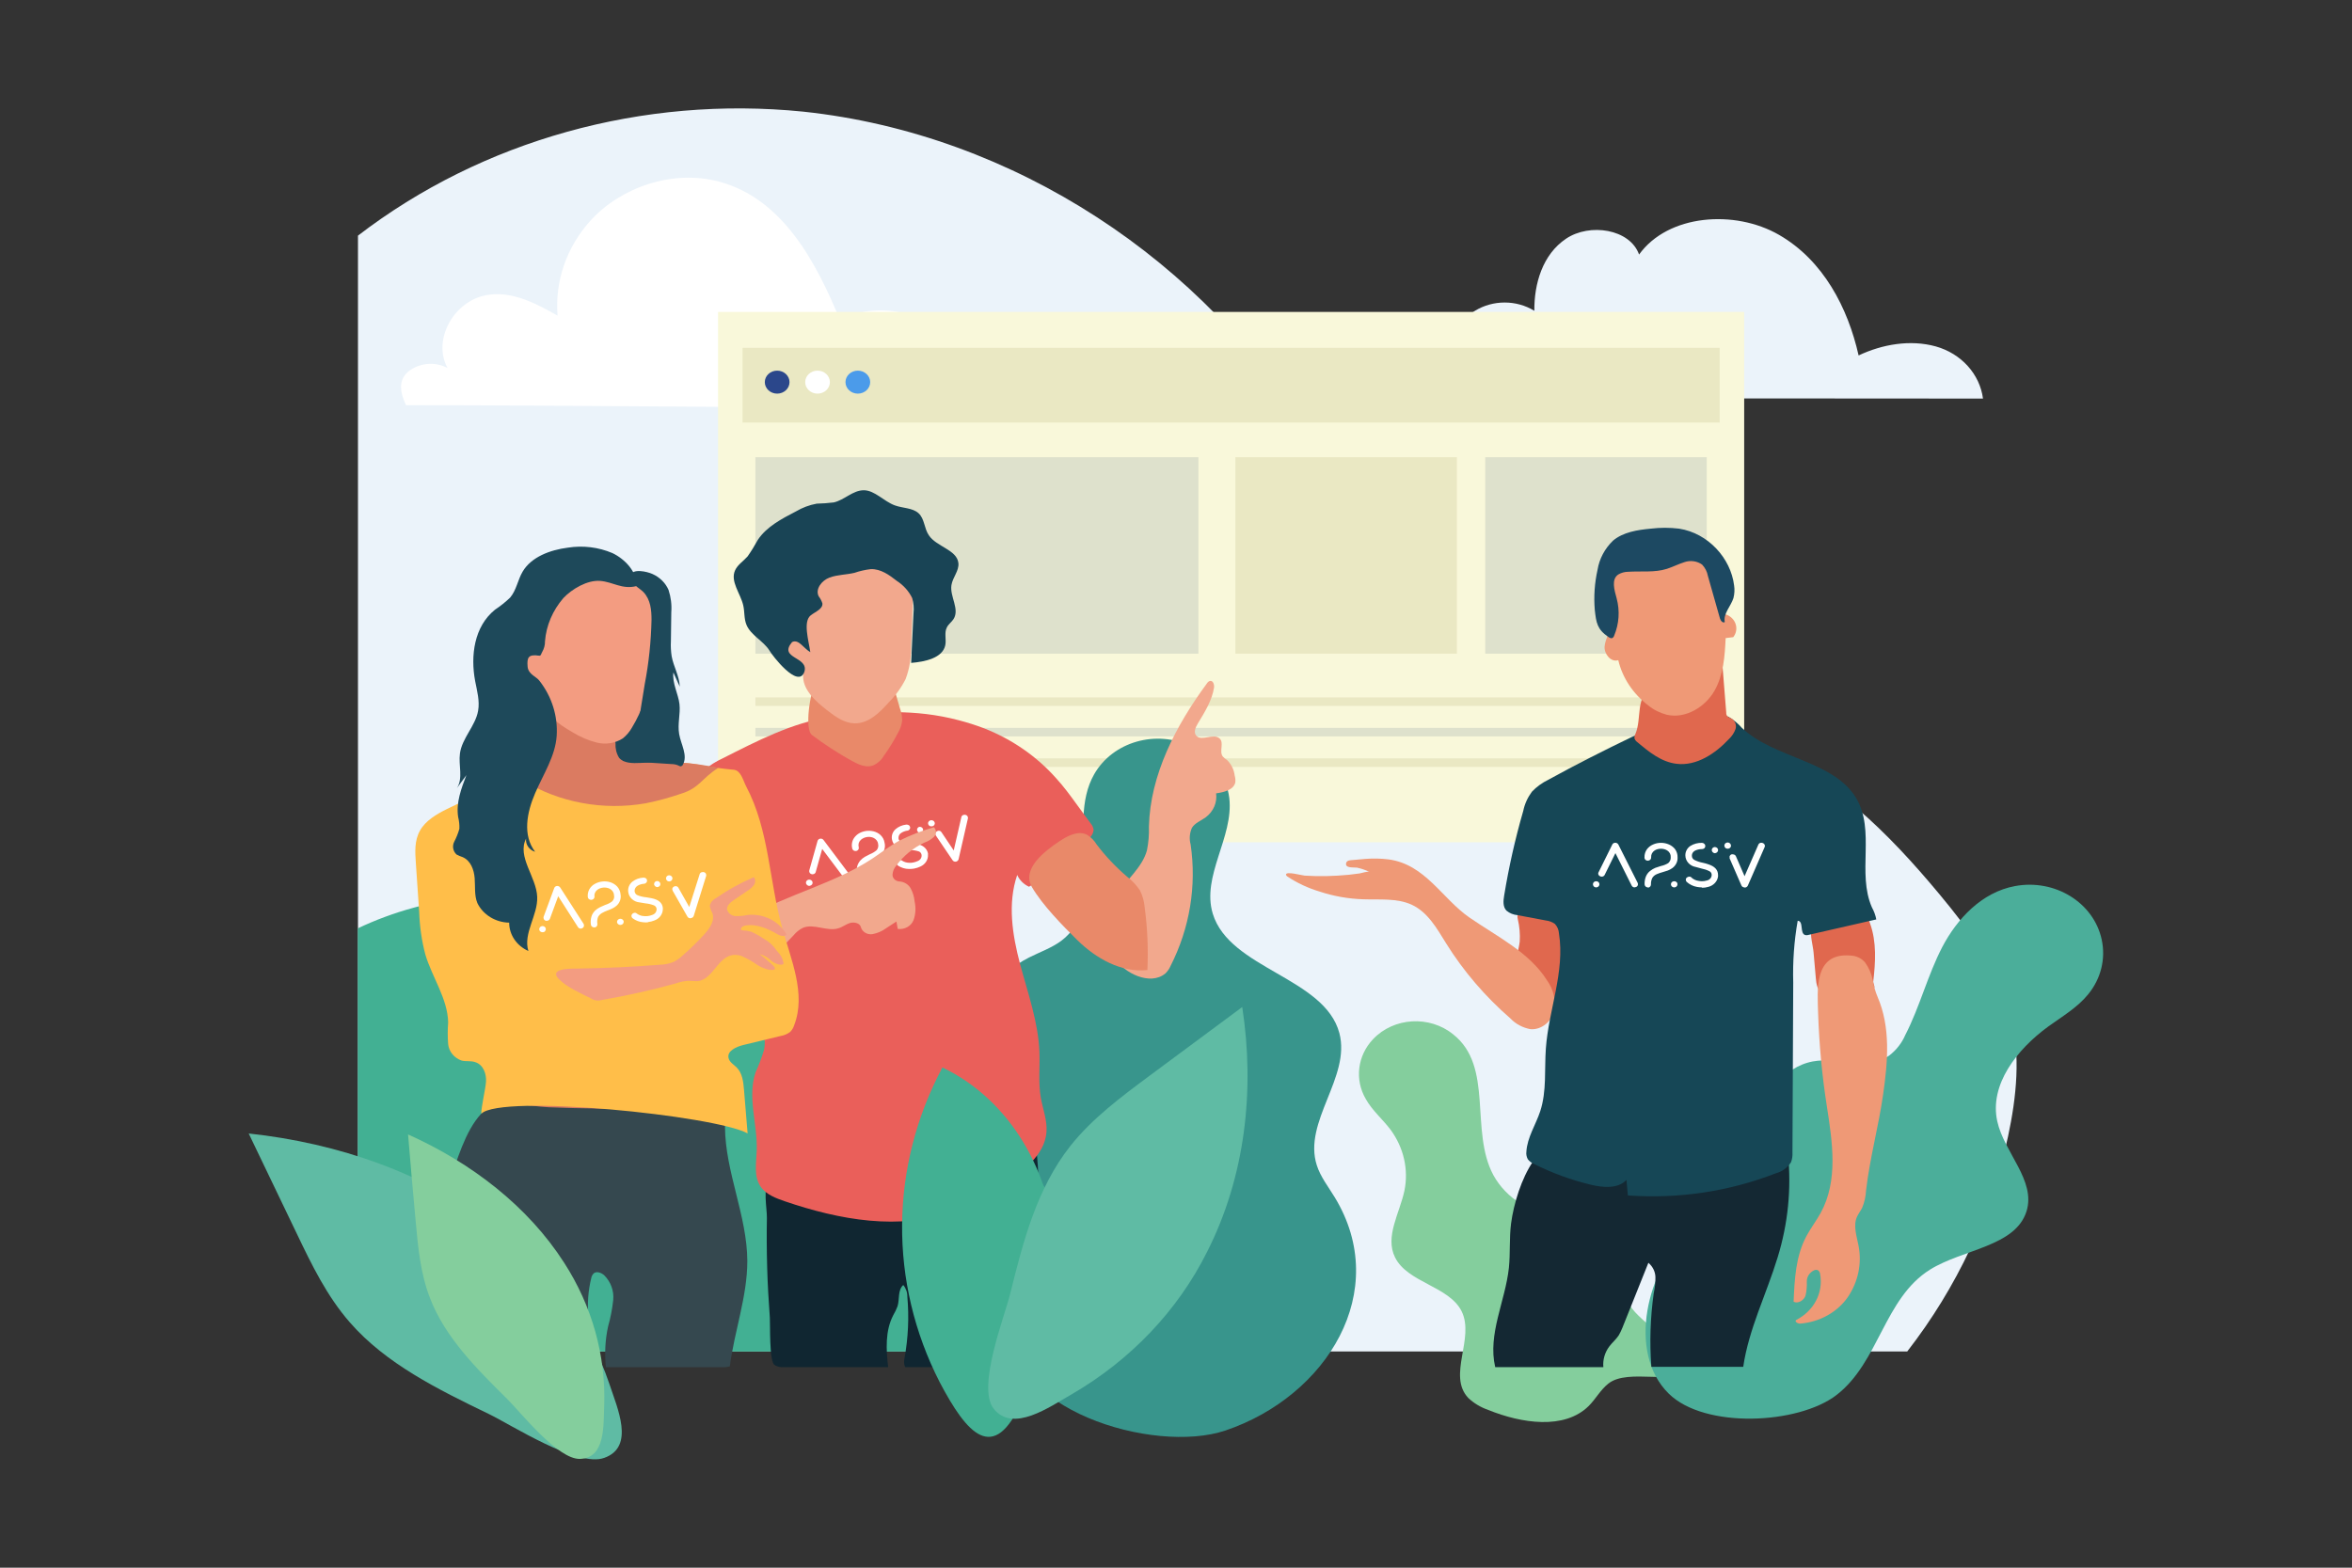 <?xml version="1.0" encoding="utf-8"?>
<!-- Generator: Adobe Illustrator 23.0.1, SVG Export Plug-In . SVG Version: 6.00 Build 0)  -->
<svg version="1.1" id="Layer_1" xmlns="http://www.w3.org/2000/svg" xmlns:xlink="http://www.w3.org/1999/xlink" x="0px" y="0px"
	 viewBox="0 0 2475 1650" style="enable-background:new 0 0 2475 1650;" xml:space="preserve">
<rect x="0" y="0" width="2475" height="1650" fill="#333333" stroke="none"/>
<style type="text/css">
	.st0{fill:#EBF3FA;}
	.st1{fill:#84CE9D;}
	.st2{fill:#FFFFFF;}
	.st3{fill:#F9F8DA;}
	.st4{fill:#EAE8C3;}
	.st5{fill:#2B478B;}
	.st6{fill:#4B9BEA;}
	.st7{fill:#DEE1CC;}
	.st8{fill:#42B093;}
	.st9{fill:#4BAE9A;}
	.st10{fill:#38958C;}
	.st11{fill:#142833;}
	.st12{fill:#E0684E;}
	.st13{fill:#EF9976;}
	.st14{fill:#164756;}
	.st15{fill:#1D4962;}
	.st16{fill:#102631;}
	.st17{fill:#EA5F5A;}
	.st18{fill:#E98969;}
	.st19{fill:#F2A88D;}
	.st20{fill:#194455;}
	.st21{fill:#CD39EF;}
	.st22{fill:#1E495A;}
	.st23{fill:#DB7B61;}
	.st24{fill:#35484F;}
	.st25{fill:#FFBE49;}
	.st26{fill:#F39C81;}
	.st27{fill:#5FBBA4;}
</style>
<g>
	<path class="st0" d="M2040.3,940.5c-52.7-63.3-113.4-124.6-192.9-155.5c-90.2-35-197.1-27.6-280.8-74.5
		C1471,657,1432.1,549.2,1378,458.5c-108.6-181.9-310.2-317.4-532.8-341C676.4,100.5,507.5,147.6,376.7,248v1086.7
		c0,48.5,42.3,87.7,94.5,87.7H2007c52.3-67.4,88.5-144.5,106-226c9-42,13.5-85.7,2.9-127.5C2103.8,1021.1,2072.7,979.4,2040.3,940.5
		z"/>
	<path class="st1" d="M1715.8,1374.6c-12.3-23.8-16.3-50.4-28.5-74.5c-2.6-5.9-6.8-11.2-12.2-15.1c-9.4-5.9-21.7-4.6-33.1-5
		c-30.1-1.9-56.9-18.3-70.6-43.3c-25-46.8,0.7-114.2-42.2-148c-24.8-20.2-62.5-18-84.3,5c-16.5,17.4-19.6,42.6-7.7,63
		c6.7,12.1,17.9,21.4,26.2,32.5c13.7,18.7,19,41.7,14.5,63.9c-5,23.7-20.8,48.4-9.9,70.3c13.1,26.6,56.8,30.3,70,56.6
		c14.2,28.5-15.2,67.6,7,91.3c6,5.7,13.3,10,21.4,12.8c34.4,13.9,79.7,21.1,105.4-4.3c7.4-7.4,12.3-16.9,20.6-23.5
		c20.9-16.9,73.2,2.9,78.6-15.7S1723.7,1390.1,1715.8,1374.6z"/>
	<path class="st2" d="M1017.4,429c9.8-46.4-22.7-91.5-72.8-100.7c-20.7-3.8-42.1-0.9-60.8,8.2c-25-60.5-60.2-127.6-127.4-145.4
		c-48.3-12.9-103.2,5.8-135.3,41.4c-25,27.8-37.3,63.6-34.4,99.7c-21.7-12.3-45.9-25.2-71.3-22.1c-36.6,4.1-61.1,46.7-44.5,77.2
		c-13.3-7-29.9-5.4-41.4,3.9c-10.9,9.2-8.3,22.6-2.2,35.3c172.2,0,345.7,2.5,518.3,2.5C949.9,429,1017,431,1017.4,429z"/>
	<path class="st0" d="M2086.7,419.5c-3.4-25.8-22.9-47.4-49.7-54.9c-26.8-7.4-56.2-2.3-81.2,9.5c-11.2-49.9-37-100-83.7-126.9
		c-46.7-26.9-116.8-21.7-147.3,20.7c-9.6-27-52-33.4-76.8-16.7c-24.8,16.6-33.7,47.5-33.4,75.9c-19-11.6-43.5-11.6-62.5,0
		c-24,14.3-48.2,58.6-28,83.5c17.4,21.6,59.8,11.7,84,10.1c62.5-3.8,125.8-1.4,188.3-1.4L2086.7,419.5z"/>
	<rect x="755.6" y="328.3" class="st3" width="1079.8" height="558.2"/>
	<rect x="781.4" y="366.1" class="st4" width="1028.2" height="78.6"/>
	<ellipse class="st5" cx="817.8" cy="402.2" rx="13" ry="12.1"/>
	<ellipse class="st2" cx="860.3" cy="402.2" rx="13" ry="12.1"/>
	<ellipse class="st6" cx="902.7" cy="402.2" rx="13" ry="12.1"/>
	<rect x="794.9" y="481.2" class="st7" width="466.2" height="206.8"/>
	<rect x="1300" y="481.2" class="st4" width="233.1" height="206.8"/>
	<rect x="1562.9" y="481.2" class="st7" width="233.1" height="206.8"/>
	<rect x="794.9" y="734" class="st4" width="1001.1" height="9"/>
	<rect x="794.9" y="766.1" class="st7" width="1001.1" height="9"/>
	<rect x="794.9" y="798.2" class="st4" width="1001.1" height="9"/>
	<path class="st8" d="M471.2,1422.5h908.4c-6.5-41-20.5-80.6-41.5-117.1c-31-52.3-81.5-96.3-142.9-113.4c-97-27-211.9,24.6-249,112
		c-8.9-94.3-22.3-194.4-86.9-267.8c-48.4-55.5-121.7-89-197.4-100.2s-153.8-1.4-227.1,19.5c-20.1,5.5-39.6,12.7-58.3,21.6v357.6
		c0,48.5,42.3,87.8,94.5,87.8C471,1422.5,471.1,1422.5,471.2,1422.5z"/>
	<path class="st9" d="M1776.6,1297.5c11.9-10.1,25.8-18.6,36.3-30.3c21.1-23,25.7-54.9,34.8-84c9.1-29,27.9-60,59.8-66
		c27.2-5,58.4,8.9,80.5-6.2c7.5-5.8,13.3-13.2,16.9-21.6c15.4-29.9,23.4-62.7,38.9-92.6c15.6-29.8,41.7-57.8,76.6-64.2
		c41.9-7.8,82.8,17.3,91.2,56.3c4.4,20.3-0.8,41.3-14.3,57.7c-11.2,13.8-27.2,23.2-41.9,33.8c-33.2,24.2-62.1,61.3-53.7,99.7
		c7.2,33,40.9,62.4,30.8,94.8c-11.7,37.2-66.9,39.8-101.6,61.4c-48.3,30.3-53.6,97.5-98.4,132c-40.3,31-138.8,35.7-176.5-1.5
		C1711.4,1423,1733.9,1334.2,1776.6,1297.5z"/>
	<path class="st10" d="M1065,1390.5c5-41.5,48.9-75.6,43.2-117c-4.9-35.3-43.1-56.8-66.5-85.1c-46-55.5-24.9-147.3,41.3-180.7
		c11.4-5.7,23.8-10.1,33.8-17.5c51.2-38.8,3.7-121,34.6-175.3c19.6-34.3,65.4-47.4,102.3-29.3c22.2,10.9,37.1,31.3,39.9,54.5
		c4.7,41.1-29.5,81.8-17.4,121.6c17.7,58.1,117.6,67.1,133.2,125.6c12.3,46.5-38.6,93.4-23.7,139.3c3.9,12.1,12.1,22.5,18.8,33.5
		c60.2,98.8-8.1,209.3-114.9,245.5C1213.7,1531.2,1054.1,1482.5,1065,1390.5z"/>
	<path class="st11" d="M1590.1,1287.7c-2,15.5-0.7,31.2-2.3,46.7c-3.8,35.3-22.5,69.8-14.4,104.5h113.8c-0.7-7.7,1.5-15.4,6.3-21.8
		c3-4,7.1-7.4,9.8-11.5c1.5-2.6,2.8-5.2,3.9-8l27.4-68.5c4.6,3.9,7.3,9.4,7.4,15.1c0.1,5.7-0.6,11.5-1.8,17.1
		c-3.6,25.6-4.4,51.5-2.5,77.3h5.4h91.3c5.8-39.8,24.4-76.5,36.2-115.2c10.9-35.3,14.6-72.2,10.9-108.8c0-2-0.7-3.9-2.1-5.5
		c-1.6-1.1-3.5-1.7-5.4-1.8c-66.4-8.4-134.4-17.3-201.4-8.6c-20.5,2.6-47.3,6.1-59.3,23.6C1601,1240.1,1592.8,1267.2,1590.1,1287.7z
		"/>
	<path class="st12" d="M1599.2,991.1c-1.2,10.1-6,21.1-0.8,30.3c6.6,11.3,25.6,13.3,30.1,25.2c0.6,2.7,1.5,5.4,2.6,8
		c1.4,2.5,4.9,4.3,7.4,2.8c1.1-0.8,1.9-1.8,2.4-2.9c10.9-20.9,10.5-45.4,9.3-68.3c-0.4-8.3-1.4-17.6-8.1-23.2
		c-7.5-6.3-30.2-10.9-39.5-6.8c-4.5,2.1-6.8,6.8-5.4,11.3C1599,975.2,1599.7,983.1,1599.2,991.1z"/>
	<path class="st12" d="M1910.8,1029.7c0.5,6.1,1.7,13.2,7.4,16.1c7.1,3.6,15.4-1.7,22.9-4.5c7.4-2.8,15.7-3.3,23.4-1.3
		c2.1,0.8,4.5,1,6.7,0.5c2.8-1.1,0-4.4,0-7.3c2.4-20.6,3.7-41.7-3.4-61.4c-0.9-2.9-2.4-5.7-4.4-8.1c-5.4-4.6-12.9-6.4-20.1-5
		c-10.9,1.1-33.1,7.5-36.9,18.5c-2.2,6.3,1.5,18.5,2,25.2L1910.8,1029.7z"/>
	<path class="st13" d="M1461,904.5c-8.1-1-16.2-1.1-24.3-0.5c-4.1,0.3-8.1,0.7-12.2,1.1c-2.9,0.3-7,0-7.9,3.1c-1.7,5.9,8,4.5,11.5,5
		c4.5,1,8.8,2.5,12.9,4.4c-1.6-0.8-8.4,1.4-10.4,1.7c-3.6,0.5-7.4,1-11.3,1.4c-7.8,0.8-15.7,1.2-23.6,1.4c-7.9,0.1-15.5,0-22.8-0.5
		c-2.1,0-20.8-5.3-19.6-0.7c0.3,0.7,0.8,1.3,1.5,1.7c10.3,6.8,21.6,12.1,33.6,15.7c14.8,4.9,30.3,7.7,46.1,8.2
		c17.3,0.6,35.5-1.4,51,5.7c17.2,8,26.6,25.2,36.2,40.6c18.3,29.4,41.1,56,67.8,79.2c5.5,5.8,12.9,9.7,21,11.2
		c12,1,22.8-8.8,25.2-19.7c1.7-11.2-1.1-22.5-7.9-31.9c-18.7-29.5-52.7-46-81.5-65.9S1499.8,909.6,1461,904.5z"/>
	<path class="st14" d="M1629.5,820.6c-6.6,3.2-12.6,7.5-17.5,12.7c-4.5,6.1-7.6,12.9-9.1,20.2c-8.5,29.4-15.2,59.2-20.1,89.2
		c-0.9,5.4-1.5,11.7,2.5,15.8c3.2,2.7,7.3,4.3,11.6,4.7l29.8,5.6c3.4,0.4,6.7,1.6,9.5,3.6c2.6,2.8,4.1,6.4,4.3,10.1
		c6.4,40.3-10.9,80.4-13.8,121c-1.6,22.1,1,44.8-5.9,66c-4.7,14.3-13.7,27.6-14.6,42.6c-0.4,2.8,0.2,5.5,1.5,8c1.7,2.2,4,3.9,6.6,5
		c18.7,9.4,38.6,16.7,59.2,21.7c13,3.2,29.2,4.7,38-5l1.5,16.4c53.1,3.8,106.3-4.1,155.4-23.2c6.9-1.8,12.7-6.1,16.3-11.8
		c1.2-3.2,1.7-6.7,1.5-10.1l0.8-179c-0.6-21.8,0.9-43.5,4.7-65c6.7,0.3,1.7,13.7,8.2,15.1c1.2,0.2,2.4,0.1,3.5-0.3l71-16.2
		c-0.8-4.4-2.4-8.7-4.6-12.7c-15.9-36.2,3.9-80.7-16.6-115.1c-23.7-39.5-86-41.5-120.2-73.8c-3.9-4.4-8.4-8.2-13.5-11.3
		c-9.2-4.7-20.4-2.9-30.7-0.9c-24.9,4.2-49.1,11.6-71.9,21.9C1687.3,790.1,1658.1,804.8,1629.5,820.6z"/>
	<path class="st12" d="M1721,772.3c-0.9,1.5-1.2,3.3-1,5c0.6,1.6,1.7,3,3.2,4c12,10.1,25,20.7,41,22.6c21.3,2.6,41.1-11,55.2-26.1
		c3.2-3,5.5-6.6,6.9-10.5c1.3-4.1-0.4-8.5-4.1-11c-1.6-0.6-3.1-1.4-4.5-2.4c-0.9-1.2-1.3-2.6-1.2-4.1l-4.4-54.9
		c-7.3,0-13.2,5-19.2,8.7c-16.3,10.1-37.1,11.3-54.3,20.2C1720.4,733.3,1728,755.5,1721,772.3z"/>
	<path class="st13" d="M1689,624.2c2,11.4,8,22.6,6.1,34.1c-1.2,7.6-6,14.6-6.6,22.3c-0.5,7.7,6.6,16.8,14.4,14.2
		c4.4,18.7,15.6,35.5,31.6,47.7c5.6,4.6,12.3,7.9,19.5,9.8c19.9,4.5,40.5-8.4,50.1-25.2c9.6-16.8,10.9-36.5,11.8-55.5l8-1
		c5.5-7,3.8-16.8-3.7-21.9c-1.6-1.1-3.4-1.9-5.3-2.4c0.2-12.4-1.8-24.7-5.8-36.5c-4.1-11.9-13.6-21.6-25.9-26.6
		c-8.5-2.5-17.6-3.2-26.5-1.9C1731.5,583.8,1683.3,591.5,1689,624.2z"/>
	<path class="st15" d="M1692.5,670.4c1.2,0.8,2.7,1.7,4,1.2c1-0.5,1.7-1.4,2-2.4c5.3-12.6,6.2-26.3,2.7-39.4
		c-2.4-8.8-5.9-20.2,1.8-25.2c3.1-1.8,6.7-2.8,10.3-2.8c13.7-0.9,27.9,1,40.8-3.1c6.2-2,12-5,18.3-7c6.3-2.2,13.3-1.3,18.7,2.5
		c3.2,3.4,5.3,7.5,6.1,11.9l12.7,44.8c0.7,2.4,3.1,5.3,5.1,3.8c-1.8-8.9,6.4-16.6,9.1-25.2c1.1-4.4,1.4-8.9,0.7-13.3
		c-3.5-28.6-27.2-55-57.9-59.8c-9.9-1.2-19.9-1.2-29.8,0c-14.1,1.3-29.1,3.7-39.7,12.6c-8.7,8.4-14.4,19.1-16.3,30.7
		c-3.1,13.9-4.1,28.1-2.9,42.3C1679.7,655.4,1680.6,662.3,1692.5,670.4z"/>
	<path class="st13" d="M1922.3,1163.8c5.9,37.9,12.3,78.7-6.4,112.8c-4.6,8.3-10.5,16-15,24.4c-11.3,21.1-12.5,45.4-13.5,69.1
		c4.7,2.4,10.9-1.6,12.5-6.3c1.2-4.9,1.6-9.9,1.4-14.9c-0.1-5.1,3-9.8,7.9-12c1.2-0.5,2.6-0.5,3.8,0c1.4,1,2.2,2.5,2.3,4.1
		c3.6,19.4-6.5,38.8-25.2,48.3c-2.1,1.6,1.7,4,4.4,3.8c20.5-1.7,39-12,50.1-28.1c10.8-16.1,14.8-35.3,11.1-54
		c-1.9-10.1-5.8-20.9-1.6-30.3c1.5-3.3,3.8-6.2,5.4-9.4c2.4-5.7,3.8-11.8,4.1-17.9c3.9-34.3,13.3-67.9,18.1-102.1
		c4.9-34.2,7.9-70-5.9-102c-2.4-5.7-4.1-11.7-5.1-17.7c-1.3-6.6-4-12.9-8-18.5c-3.8-4.6-9.7-7.3-15.9-7.4c-38.6-3-34.2,37-33.6,60.9
		C1914.3,1099.3,1917.3,1131.7,1922.3,1163.8z"/>
	<path class="st16" d="M815.1,1436.7c2.9,1.8,6.4,2.6,9.8,2.2h109.7c-2.1-18.4-3.3-38,5.4-54.7c1.8-3,3.3-6.2,4.5-9.4
		c2.3-7.5,0-16.9,6-22.3c2.9,3.5,4.4,7.9,4.3,12.3c1.9,21.6,0.9,43.4-3,64.8c-0.8,3.1-0.6,6.3,0.7,9.3H1072
		c3.1-19.2,4-38.7,7.1-57.9c8.7-54.4,17.4-109.3,12.2-164c0-1.9-0.6-3.7-1.6-5.3c-2.9-3.7-9-2.4-13.7-1c-19,5.6-39.2,6.1-59,6.9
		c-36.8,1.6-73.6,4.6-110.2,8.3c-17.9,1.8-35.8,3.8-53.7,5.8c-10.9,1.3-36.3-0.6-43.5,8.9c-7.2,9.5-2.4,31.1-2.6,41.3
		c-0.3,17.5-0.2,35,0.3,52.5c0.5,17.5,1.5,35,2.8,52.4C810.6,1393.9,809.3,1433.2,815.1,1436.7z"/>
	<path class="st17" d="M760.2,798.3c-6.8,3.1-13.1,7.1-18.7,11.8c-6.7,6.9-12.1,14.7-15.9,23.3l-42.8,82.5
		c-4.5,4.5-4.2,11.5,0.7,15.7c2.1,1.8,4.8,2.8,7.7,2.9l50.5,15.1c5,2,10.5,2.7,15.9,2.2c5.6-0.7,9.6-5.3,9.3-10.5
		c7.1,26.5-3.7,55.1,4.2,81.4c8.6,28.7,38.9,53,32.9,82.3c-2.4,8-5.4,15.9-8.9,23.6c-9,26.4,2.3,54.9,1.2,82.6
		c-0.5,13.2-3.4,27.7,4.7,38.6c5.7,7.6,15.6,11.4,25,14.6c56.9,19.4,121.1,31.4,177.3,10.1c18-7.4,35-16.5,50.9-27.3
		c21.7-13.7,45-31.1,47-55.5c1-12.4-3.9-24.4-6-36.6c-2.7-15.7-0.8-31.8-1.4-47.7c-1.2-31.6-12.2-62.1-20.4-92.8
		c-8.1-30.7-13.3-63.5-3-93.7c2.4,5.4,6.8,9.8,12.4,12.4c24.4-13.6,46-31,63.9-51.6c2.4-2.2,3.8-5.1,4.1-8.2c-0.3-2.6-1.4-5-3.2-7
		l-14.8-20.2c-6.8-9.4-13.7-18.8-21.7-27.5c-20.2-22.7-46-40.6-75.2-52.1c-8.8-3.4-17.9-6.3-27.2-8.7c-45.6-12-88.8-9.4-135-3.4
		C833.9,760.4,795.8,780.3,760.2,798.3z"/>
	<path class="st18" d="M854.3,773.5c13.4,10.1,27.6,19.3,42.4,27.5c6.7,3.7,14.7,7.3,22,4.7c4.8-2.2,8.8-5.7,11.3-10.1
		c5.5-7.7,10.5-15.7,14.8-24c2.4-4,3.9-8.3,4.5-12.9c0.1-4.4-0.7-8.7-2.2-12.9l-9-30.7c-0.1-2.5-2.4-4.4-5.1-4.3c-0.1,0-0.2,0-0.3,0
		c-18.7-0.9-61.1-10.1-73.9,7.6C852.1,727.8,846.6,767.7,854.3,773.5z"/>
	<path class="st19" d="M838.4,659.3c0.4,3.5-0.4,7-2.2,10.1c-1.5,1.5-3.2,2.9-4.9,4.2c-5.4,5.6-4.8,14.1,1.1,19.1
		c0.8,0.6,1.6,1.2,2.5,1.7c3.1,1.4,7,1.8,9.1,4.3s1.5,7.5,1.2,11.3c-1.2,15.4,12.7,27.9,25.5,37.8c8.3,6.4,17.4,13.1,28.2,13.5
		c14.9,0.5,26.7-11.2,36.2-21.9c7.3-7.3,13.3-15.6,17.9-24.7c4.1-11,6-22.6,5.7-34.3l2.2-57.7c0.3-8.4,0.4-17.5-5-24.3
		c-3.7-4.1-8.6-7.3-14-9.1c-24.2-9.4-59.8-8.1-80.8,8.2C844.9,610.4,838.8,640.8,838.4,659.3z"/>
	<path class="st20" d="M809.7,684.7c-6.3-10.1-19.7-16.1-24.2-27.1c-2.7-6.5-1.8-13.7-3.4-20.5c-2.9-12.6-14-25.2-8.5-37
		c2.7-5.8,8.8-9.6,13.1-14.5c4-5.7,7.6-11.6,10.9-17.6c9.2-13.7,25-22,40.1-29.8c6.6-3.9,14-6.7,21.7-8.1c6-0.1,12-0.6,18-1.3
		c11.3-2.6,20-12.8,31.6-12.8c11.6,0.1,20.9,11.6,32.6,15.9c8.4,3.1,18.7,2.5,25,8.3c6.4,5.8,5.8,16,10.9,23.3
		c7.9,11.9,29.4,15.1,31,29c1,8.1-6,15.1-7.3,23.3c-1.9,12.1,8.9,25.2,2.2,35.8c-2,3.1-5.4,5.4-7,8.7c-3,5.7-0.4,12.7-1.7,18.9
		c-2.9,13.4-21.2,17.3-35.9,18.5l2.5-52.3c0.6-5.3,0.1-10.7-1.4-15.9c-3.5-7.3-9.2-13.6-16.3-18.2c-7.9-6.2-16.8-12.6-27.2-12.3
		c-5.9,0.7-11.7,2-17.2,3.9c-8.7,2.1-18,1.9-26.3,5s-15.2,12.2-11.4,19.7c1.7,2.2,3,4.7,3.9,7.4c0.7,5.9-7.3,8.8-12.2,12.6
		c-8.4,6.5-2.3,26.4-0.5,38.8c-7.2-4.1-12.2-14.1-19.2-10.6c-14.9,17.7,18.1,15.1,12.9,31.4C839.9,725.4,812.5,689.8,809.7,684.7z"
		/>
	<path class="st21" d="M634.6,1033.2c18.1-1.9,35-17.1,53.2-17.7c18.2-0.6,37.5-5,49.7-17.4c6.9-8.1,12-17.3,15.2-27.1
		c4.1-8.5,6.3-17.6,6.5-26.9c-0.4-8.1-40.8-15.1-47.4-15.7c-14.9-1.5-24.1,0-35.1,9.3C652.9,957.7,632.2,996.4,634.6,1033.2z"/>
	<path class="st19" d="M1175.2,941.8c10.2-15.9,26.8-28.8,31.7-46.7c1.7-8.3,2.4-16.8,2.1-25.2c1.4-54.4,28.1-105.9,61.1-150.7
		c0.7-1.2,1.8-2.1,3.1-2.5c3.4-0.7,4.8,4,4.3,7.2c-2.2,13.5-9.8,25.7-17.1,37.7c-2.4,4-4.7,9.4-1.4,12.9c5.4,5.9,18-2.9,24.2,2.6
		c5.4,4.6-0.7,13.8,3.6,19.2c1.4,1.4,2.9,2.7,4.6,3.8c4.4,4.4,7.1,10,7.8,15.9c0.7,2.4,1,5,0.7,7.5c-1.6,7.7-11.8,10.4-20.2,11.5
		c1.3,9.6-2.8,19.1-10.9,25.2c-4.9,3.6-11.3,5.9-14.5,11c-2.5,5.6-3,11.8-1.4,17.6c6.4,43.6-0.9,88-21.1,127.8
		c-1.2,2.9-3.1,5.6-5.4,7.9c-16.3,13.7-43.9-1-52.5-15.1C1161.6,988.1,1162.2,962.6,1175.2,941.8z"/>
	<g id="SvgjsG1681">
		<path class="st2" d="M892,925.8c-1.3,0.2-2.7-0.3-3.5-1.3l-23.3-31l-6.8,24.2c-0.3,1.3-1.4,2.2-2.7,2.4c-0.5,0.1-1,0.1-1.5,0
			c-1.3-0.3-2.4-1.3-2.6-2.6c-0.1-0.5-0.1-0.9,0-1.4l8.7-31c0.3-1.2,1.4-2.2,2.8-2.4c1.4-0.2,2.7,0.3,3.5,1.4l27.6,36.7
			c0.3,0.4,0.4,0.8,0.5,1.3c0.3,1.3-0.2,2.6-1.4,3.3c-0.4,0.3-0.9,0.5-1.4,0.6L892,925.8z M852.2,932.3c-0.9,0.2-1.9,0-2.6-0.6
			c-1.6-1-2-3.1-0.9-4.5l0,0c1.1-1.5,3.3-1.8,4.9-0.8c1.6,1,2,3.1,0.9,4.5l0,0C854,931.6,853.1,932.1,852.2,932.3z M905.9,923.5
			c-1.9,0.2-3.6-1-3.9-2.7l0,0c-0.7-2.9-0.7-5.9,0-8.9c0.6-2.2,1.7-4.3,3.2-6.1c1.4-1.6,3.1-2.9,4.9-4c1.8-1,3.6-1.9,5.4-2.8
			c2.6-1,5-2.5,7.1-4.3c1.5-1.9,2-4.3,1.4-6.6c-0.3-2.8-2.3-5.2-5.1-6.4c-2.2-0.9-4.5-1.1-6.8-0.7c-2.3,0.4-4.5,1.4-6.2,2.9
			c-2.2,2-3,4.8-2.3,7.6c0.6,1.7-0.5,3.6-2.3,4.1s-3.8-0.4-4.4-2.2c-0.1-0.3-0.1-0.5-0.2-0.8c-0.7-2.9-0.3-6,0.9-8.7
			c1.2-2.5,3.1-4.6,5.4-6.2c4.7-3.1,10.7-4.1,16.3-2.7c2.8,0.7,5.4,2.1,7.4,4c2.2,2.2,3.7,4.9,4.1,7.9c1.1,4.2,0,8.7-3,12.1
			c-1.2,1.3-2.7,2.4-4.2,3.3c-1.6,0.9-3.2,1.7-4.8,2.5c-2.1,0.9-4,2-5.9,3.2c-1.6,1.1-2.9,2.6-3.6,4.3c-0.7,2.4-0.7,4.9,0,7.3
			c0.2,1.8-1.1,3.4-3.1,3.7c-0.1,0-0.1,0-0.2,0V923.5z M933.1,919c-1.9,0.3-3.7-0.9-4.1-2.6l0,0c-0.2-0.9,0-1.8,0.5-2.5
			c1.1-1.5,3.3-1.8,4.9-0.8l0,0c0.8,0.5,1.3,1.3,1.5,2.1C936.2,917,935,918.7,933.1,919L933.1,919z M962,914.2
			c-1.8,0.3-3.6,0.4-5.4,0.4c-4.2,0-8.2-1.3-11.6-3.5c-0.7-0.5-1.2-1.2-1.3-2v-0.8c0-0.7,0.3-1.3,0.8-1.8c0.6-0.7,1.4-1.1,2.3-1.3
			h0.8c0.7,0,1.4,0.3,1.9,0.8c2.2,1.4,4.9,2.1,7.6,2.1c1.3,0,2.5,0,3.8-0.3c1.6-0.3,3.2-0.8,4.7-1.5c3-1.1,4.7-4,4.1-6.9
			c-0.3-1.5-1.4-2.8-2.9-3.3c-2.9-0.9-6-1.4-9.1-1.5c-2,0-4.1-0.2-6.1-0.6c-6.3-0.1-11.7-4.3-12.9-10.1c-0.9-4,0.4-8.1,3.5-11
			c3.1-2.8,7.1-4.5,11.4-5c0.9-0.1,1.9,0.1,2.7,0.6c0.8,0.5,1.3,1.3,1.4,2.1c0.2,0.8-0.1,1.7-0.6,2.4c-0.5,0.7-1.4,1.2-2.3,1.3h-0.4
			c-2.2,0.4-4.3,1.2-6.1,2.4c-1.8,1.1-2.8,3-2.8,5v0.9c0.3,1.8,1.6,3.3,3.4,3.9c3,0.9,6.2,1.5,9.4,1.5c2,0,3.9,0.2,5.8,0.6
			c6,0,11.2,4,12.4,9.5c0,0.5,0,1,0,1.5c0.3,5.2-2.8,10.1-7.9,12.4c-2.1,1-4.4,1.8-6.8,2.2L962,914.2z M968.3,876.6
			c-1.9-0.1-3.4-1.7-3.3-3.5c0.1-1.2,0.9-2.3,2.2-2.8c0.9-0.2,1.9,0,2.7,0.5c1.6,1,2,3.1,0.9,4.5c-0.6,0.6-1.4,1-2.3,1.1
			L968.3,876.6z M1005.9,906.9c-1.4,0.2-2.8-0.4-3.5-1.5l-17.6-26c-0.2-0.4-0.4-0.8-0.5-1.2c-0.1-0.4-0.1-0.8,0-1.2
			c0.2-0.9,0.8-1.6,1.6-2.1c0.4-0.2,0.8-0.4,1.3-0.5c1.4-0.3,2.8,0.3,3.5,1.5l12.9,19.2l8-35c0.2-1.3,1.4-2.4,2.8-2.5
			c0.4-0.1,0.9-0.1,1.4,0c1.4,0.2,2.5,1.3,2.7,2.6c0.1,0.4,0.1,0.8,0,1.3l-9.8,42.9C1008.4,905.6,1007.3,906.6,1005.9,906.9
			L1005.9,906.9z M980.8,869.7c-0.9,0.2-1.9,0-2.7-0.5c-1.6-1-2-3.1-0.9-4.5c0.5-0.7,1.4-1.2,2.3-1.4c1.9-0.3,3.8,0.9,4.1,2.6
			C984,867.8,982.7,869.5,980.8,869.7L980.8,869.7L980.8,869.7z"/>
	</g>
	<path class="st19" d="M721.1,985.4c10.8-0.2,21.6-1.4,32.2-3.5c12.9-3.4,24-11,35.4-17.5c41.3-23.6,90-34.7,129.5-60.9
		c9.3-6.2,18-13.1,27.8-18.5c11.7-5.9,24.1-10.7,36.8-14.3c2.8,2.9,2.8,7.2,0,10.1c-2.9,2.7-6.3,4.8-10.2,6.1
		c-11.8,5.6-21.9,13.9-29.4,24.1c-2.4,2.7-3.8,6.1-4,9.6c-0.1,3.6,2.9,6.7,6.8,7.1c5.2,0.2,9.9,3,12.3,7.3c2.3,4.3,3.7,8.9,4.1,13.6
		c1.5,6.5,1.2,13.3-1,19.6c-2.4,6.5-9.4,10.4-16.7,9.5l-1.4-7.8l-10.9,7.1c-4.2,3.1-9.1,5.2-14.3,6.2c-5.5,0.8-10.7-2.3-12.2-7.3
		c-0.8-4.2-6.8-5.7-11.2-4.5c-4.5,1.3-8,4.3-12.4,5.6c-12,3.8-26-5.4-37.5-0.4c-3.8,1.9-7.1,4.6-9.7,7.8
		c-20.9,22.1-42.4,43.5-64.8,64.4c-15,14.1-32.1,28.6-53.2,30.9c-10.9,1.2-23.3-1-32.9,4.3c-7.1,3.9-13.1,11.7-21.2,10.1
		c-4.6-1.4-8.5-4.4-10.9-8.3c-12.6-15.9-23.9-48.4-13.3-68.1C650.9,995.4,697.3,987.3,721.1,985.4z"/>
	<path class="st18" d="M1134,989.8c19.2,18.8,45.7,34.1,73.4,31.2c1-22.1,0.1-44.2-2.9-66.2c-0.5-6.2-2.2-12.2-5-17.8
		c-3.7-5.4-8.2-10.3-13.6-14.4c-11.9-10.2-22.6-21.5-31.9-33.8c-2.4-4-5.8-7.5-9.9-10.1c-9.5-5-20.9,1.1-29.7,7
		c-15,10.1-39.7,28.8-28.5,48C1097.1,952.7,1117.7,973.8,1134,989.8z"/>
	<path class="st22" d="M673.5,747.7c-5.4,6.4-13.2,10.1-19.2,15.9c-8.4,8-12.2,19.3-10,30.3c0.4,2.2,1.2,4.2,2.5,6.1
		c4.1,5.6,12.5,6.5,19.8,6.7c14.3,0.3,28.6-0.4,42.9-1.9c1.3,0,2.6-0.5,3.5-1.4c0.4-0.8,0.6-1.6,0.5-2.5c-1-8.2-3.8-16-8.3-23.1
		c-3.3-6.8-7.3-13.2-12.1-19.2c-3.3-3.8-7.2-7.2-10.9-10.7C678.4,744.2,677.3,743.1,673.5,747.7z"/>
	<path class="st23" d="M616.3,1212.5c35.1,3.9,71.5-8.1,99.8-36.9c1.7-1.6,3-3.5,3.6-5.7c0.4-2.5,0.1-5.1-0.8-7.6
		c-7-21.7-25-32-41.7-37.9c-34.3-12.3-71.8-14.8-107.7-7c-17.4,3.8-62.7,26.2-38,56.1C551.7,1198.1,590.2,1209.6,616.3,1212.5z"/>
	<path class="st24" d="M684.4,1166.1c18.1-0.6,36.2-1.7,54.3-3.6c5.7-1.2,11.6-0.6,16.8,1.8c7.1,4.4,7.3,13.8,7.4,21.7
		c0.3,47.7,23.3,93.5,23.5,141.2c0,37.5-13.6,73.7-18.4,110.9c-1.8,0.5-3.6,0.8-5.4,0.9H637.6c-1.5-14.3-0.8-28.8,2.3-42.9
		c2.6-9.2,4.4-18.5,5.4-27.9c0.9-9.5-2.5-19-9.5-26c-2.9-2.6-7.8-4.5-10.9-2.1c-1.4,1.4-2.4,3.1-2.7,5c-3.3,13.4-4.3,27.1-3,40.8
		c0.9,18,3.8,35.8,8.7,53.2H476.4c-1.5-36.5-16-71.5-18.1-108c-1-29.3,3.8-58.4,14.3-86c7.9-22.4,16.7-54.6,33.7-72.8
		c15.8-16.9,50.5-7.7,71.3-6.9C613.2,1166.8,648.8,1167.3,684.4,1166.1z"/>
	<path class="st25" d="M470.5,851.4c-11.3,5.6-22.8,12.4-28.6,22.9c-5.9,10.6-5.1,22.5-4.3,34.1c1.1,17.1,2.3,34.2,3.5,51.3
		c0.5,15.2,2.6,30.3,6.5,45c7.2,24.1,23.4,46.3,24,71.3c-0.6,7.7-0.6,15.4,0,23c0.8,7.8,6.3,14.6,14.3,17.3c4.6,1.1,9.6,0,14.1,1.6
		c8.6,2.6,12.1,12.5,11.4,20.9c-0.7,8.4-4.8,25-5,33.4c21.5-21,246.1,1.9,280.3,20.7l-3.8-46c-0.7-8.4-1.7-17.4-7.8-23.5
		c-3.2-3.1-7.7-5.6-8.5-10.1c-1.5-7.1,7.9-11.5,15.5-13.4l39.3-9.5c3.7-0.6,7.1-2.1,10-4.2c2-2,3.5-4.4,4.3-7.1
		c12.8-33.2-3.4-69.1-12.8-103.3c-13.6-49.2-13.5-102.3-37.6-147.9c-3.3-6.2-5.4-16.6-12.8-17.7c-11.4-1-22.7-2.6-33.9-4.7
		c-36.2-7.4-74.3,1.6-111.4,2.4c-25.8,0.6-49.2,8.1-74,13.9C524.4,828.4,496.6,838.4,470.5,851.4z"/>
	<path class="st23" d="M550.4,821.5c38,23.2,84.2,31.8,128.9,24c12.7-2.5,25.1-5.9,37.3-10.1c19.8-6.1,21.9-16.5,39.3-27.2
		c-32.4-6.5-48.9-6.9-82-5.2c-8.1,0.4-17.6,0.5-22.5-5.5c-2.8-4.6-4-9.9-3.7-15.1c-1.5-18.1-38-73.2-60.6-47.7
		c-9.6,10.7-3.3,32-6.8,44.9C576.1,796.3,565.4,811.2,550.4,821.5z"/>
	<path class="st26" d="M552.1,689.4c-4.9,7.7-2.7,17.7,5.1,22.9c3.7,2.3,8.5,3.5,10.9,6.9s1.7,9.1,1.8,13.9
		c0.4,16.8,17.2,28.8,32.6,37.6c7.9,4.9,16.5,8.6,25.6,10.9c9.3,2.3,19.3,0.7,27.2-4.4c4-3.2,7.3-7.1,9.7-11.4
		c22.3-36.3,24-80,25-121.8c0.5-5.3-0.1-10.7-1.9-15.8c-4.2-10.1-16.3-15.1-27.2-17.6c-17.3-4.6-35.8-4.4-53,0.7
		c-17.3,5.3-30.8,17.9-36.6,33.9c-4.6,14.7,0,30.5-4.7,45.1C562.1,688.9,557,688.5,552.1,689.4z"/>
	<path class="st22" d="M592.8,629.5c-11.2,13-18,28.8-19.3,45.4c0.1,4-1,7.9-3,11.4c-1.3,2.1-1,4.2-3.6,3.8
		c-10.9-1.6-12.5,1.9-11.7,11.5c0.7,8.3,9.3,10.4,12.6,15.1c13,16.7,19.3,37.1,18,57.7c-1.4,21.4-14,40.3-22.7,60.5
		c-8.7,20.2-13.4,44.1,0,61.6c-6.3-1.9-10.3-7.8-9.5-13.9c-9.8,19.2,10.9,40.3,11.7,61.4c0.8,19.4-15,38.2-9.3,56.9
		c-12.4-5.5-20.2-17.1-20.2-29.8c-14.5-0.3-27.6-8.4-33.5-20.7c-3.3-8.2-2.1-17.3-2.8-26.1c-0.7-8.8-4.1-18.5-12.7-22.2
		c-2.3-0.7-4.4-1.7-6.5-2.8c-3.7-3.6-4.6-8.9-2.3-13.4c2.3-4.4,4.1-8.9,5.4-13.6c0.2-4.2-0.3-8.4-1.3-12.5
		c-2.3-15.1,3.3-29.8,8.7-44l-10,13.7c6.8-10.5,1.5-24.1,3.2-36.4c2.1-16.1,16.3-29,19.1-44.9c1.9-10.4-1.1-21-3.1-31.4
		c-5-26.7-1.1-57.4,20.9-75.1c5.7-3.8,11-8,15.9-12.7c6.7-7.9,8-18.6,13.2-27.4c9.1-15.4,28.8-22.8,47.6-25.2
		c15.9-2.5,32.2-0.5,46.8,5.7c13.3,6.3,26.5,20.2,25.2,34.8c-15.1,3.7-24.4-4.4-38-5.5S601.7,620,592.8,629.5z"/>
	<path class="st22" d="M685.6,652.4c-0.5,22.6-2.8,45.1-7.1,67.4l-4.3,26.6c-1.2,11.8-4.5,23.4-9.7,34.3c-3.6,6.6-8.7,12.9-9.2,20.2
		l51.3,3.3c2.3,0,4.6,0.4,6.8,1.3c1.1,0.5,2.2,1.3,3.4,1c0.8-0.3,1.5-0.9,1.8-1.7c5.4-9.7-2-21.2-3.9-32.1s1.5-21.1,0.3-31.7
		c-1.2-10.5-7.8-22-6.4-33.2l6.7,14.9c-0.3-11-6.5-21-8.5-31.9c-0.8-5.3-1.1-10.6-0.8-15.9l0.4-30.5c0.6-7.9-0.4-15.9-2.9-23.5
		c-3.2-7.4-9.3-13.4-17-16.8c-5.4-2.4-20.9-6.3-23.4,1.8c-2.2,7,10.2,13.2,14,17.3C684.7,631.2,685.6,642.3,685.6,652.4z"/>
	<path class="st26" d="M694.2,1015.4c4.8-0.1,9.5-1,14-2.7c3.8-1.8,7.2-4.2,10.1-7c7.8-6.8,15.2-14,22.2-21.6
		c6.1-6.6,12.2-15.1,9-23.4c-1.3-2.2-2.1-4.6-2.6-7c0.6-3.5,2.9-6.5,6.2-8.2c12.5-8.7,26-16.2,40.2-22.3c1.8,2.5,1.8,5.8,0,8.3
		c-1.8,2.4-4.1,4.5-6.8,6.1l-14,9.5c-3.7,2.5-7.8,5.8-7.4,10.1c1,3.9,4.7,6.8,9,7c4.2,0.1,8.4-0.3,12.5-1.2
		c16.8-1.7,33,6.3,40.8,20.2c-0.9,3.1-5.9,2-8.9,0.3c-10.4-6.1-22.5-11.5-34.5-9.3c-2.6,0.5-5.4,2.8-4,4.7c1.8,0.4,3.6,0.6,5.4,0.6
		c1.8,0.3,3.6,0.7,5.4,1.2c4.4,2.1,8.7,4.4,12.7,7.2c5.6,3,10.3,7.3,13.7,12.5c2.1,2.2,4,4.6,5.4,7.2c0.7,1.6,1.3,3.3,1.7,5
		c0.4,1.7,0.4,2.4-1.6,2.7c-1.4,0.1-2.8,0-4.1-0.4c-2.6-0.8-5-2.1-7.1-3.8c-3.3-3.4-7.5-5.7-12.3-6.9c3.3,2.3,6.3,4.8,9.2,7.5
		c1.1,1.1,10.9,8,5.4,9.1c-2.5,0.2-5,0-7.4-0.9c-3.2-0.9-6.2-2.3-9-4c-5.3-3.8-11-7-17-9.7c-2.9-1-6-1.4-9.1-1.1
		c-16.3,2.2-21.2,26.2-37.5,27.6c-3,0-6-0.4-9-0.4c-4.7,0.2-9.4,1.2-13.9,2.8c-25.5,7.1-51.5,12.9-77.7,17.4
		c-4,1.1-8.3,0.5-11.6-1.8c-10.9-5.5-24.2-11.2-33-19.7c-12.2-11.8,11.2-11.6,19.1-11.6C636.9,1019,665.6,1017.7,694.2,1015.4z"/>
	<path class="st8" d="M988.9,1454.9c-53.8-105-52.8-227.1,2.8-331.4c73.1,35,114.8,112.7,118.7,189c2.8,55.5-12.1,110.6-34.8,161.7
		C1045.5,1542.2,1017.3,1508.8,988.9,1454.9z"/>
	<path class="st27" d="M1063.1,1361.4c13.5-54.4,27.8-110.5,63.4-155.5c22.8-28.7,53.2-51.4,83.2-73.7l97.5-72.3
		c13.4,87.2,3.3,178.5-37.2,258.1c-30.8,61.5-80.2,113.4-142.1,149.4c-24,13.7-62,41-82.4,15.1
		C1027.8,1459.6,1057.2,1385.6,1063.1,1361.4z"/>
	<path class="st27" d="M514.3,1488.2c-53.3-25.8-108.2-52.8-146.1-96.3c-24.2-27.7-40.1-60.5-55.8-93.3L261.7,1193
		c94.2,10.1,186.9,42.1,259.7,98.6c56.2,43.2,97.9,100.5,119.9,165.1c8.2,25.2,27.2,66.1-5.4,77.7
		C607.7,1544.8,538,1499.6,514.3,1488.2z"/>
	<path class="st1" d="M533.5,1472.2c-32.2-31.8-65.2-64.8-81-105.9c-10.2-26.2-12.7-54.4-15.2-82.1c-2.8-30.1-5.4-60.1-7.9-90.2
		c66.7,29.9,126.1,75.6,164.1,134.8c29.4,45.4,44.1,97.6,42.3,150.6c-0.9,20.2,1.6,55.2-25.4,56.1
		C586.9,1536.3,547.8,1486.3,533.5,1472.2z"/>
	<g id="SvgjsG1681-2">
		<path class="st2" d="M1720.2,934c-1.4,0-2.6-0.7-3.2-1.9l-17.1-34.2l-11.3,22.9c-0.5,1.2-1.8,1.9-3.2,1.9c-0.5,0-1-0.1-1.5-0.4
			c-1.3-0.5-2.1-1.6-2.1-2.9c0-0.5,0.1-1,0.4-1.4l14.4-29.1c0.5-1.2,1.8-1.9,3.2-1.9c1.4,0,2.6,0.8,3.2,1.9l20.3,40.3
			c0.2,0.5,0.3,0.9,0.3,1.4c0.1,1.3-0.7,2.5-2,3c-0.5,0.2-1,0.3-1.5,0.3L1720.2,934z M1679.7,934c-0.9,0-1.8-0.3-2.5-1
			c-1.3-1.3-1.3-3.3,0-4.6l0,0c1.4-1.2,3.6-1.2,4.9,0c1.3,1.3,1.3,3.3,0,4.6l0,0C1681.5,933.6,1680.6,934,1679.7,934L1679.7,934z
			 M1734.1,934c-2,0-3.5-1.5-3.5-3.3l0,0c-0.1-3,0.4-6,1.6-8.7c1-2.1,2.4-4,4.3-5.4c1.6-1.3,3.5-2.4,5.4-3.2
			c1.9-0.7,3.8-1.3,5.8-1.9c2.8-0.6,5.4-1.6,7.8-3.1c1.8-1.6,2.8-3.9,2.6-6.2c0.2-2.8-1.2-5.5-3.7-7.1c-1.9-1.2-4.2-1.8-6.6-1.8
			c-2.4,0-4.7,0.6-6.6,1.8c-2.5,1.6-3.9,4.3-3.7,7.1c0.2,1.8-1.1,3.4-3.1,3.7c-1.9,0.2-3.7-1.1-3.9-2.8c0-0.3,0-0.5,0-0.8
			c-0.1-3,0.8-6,2.6-8.5c1.7-2.2,3.9-3.9,6.5-5c5.2-2.3,11.3-2.3,16.6,0c2.6,1.1,4.9,2.9,6.5,5c1.8,2.5,2.7,5.5,2.6,8.5
			c0.3,4.4-1.8,8.6-5.4,11.3c-1.5,1.1-3.1,1.9-4.8,2.6c-1.8,0.6-3.6,1.2-5.4,1.7c-2.2,0.6-4.3,1.3-6.4,2.2c-1.8,0.8-3.3,2-4.4,3.6
			c-1.2,2.2-1.7,4.7-1.6,7.2c0,1.6-1.1,2.9-2.7,3.3H1734.1z M1761.8,934c-2,0-3.5-1.5-3.5-3.3l0,0c0-0.9,0.4-1.7,1-2.3
			c1.4-1.2,3.6-1.2,4.9,0l0,0c0.7,0.6,1,1.4,1,2.3C1765.2,932.5,1763.7,934,1761.8,934L1761.8,934z M1791.2,934
			c-1.8,0-3.6-0.2-5.4-0.5c-4.1-0.7-7.9-2.6-10.9-5.3c-0.6-0.6-0.9-1.3-0.9-2.1v-0.8c0.1-0.7,0.5-1.2,1.1-1.7
			c0.7-0.6,1.6-0.9,2.5-0.9h0.8c0.7,0.1,1.3,0.5,1.7,1.1c1.9,1.7,4.4,2.9,7.1,3.3c1.2,0.2,2.5,0.4,3.7,0.4c1.7,0,3.3-0.2,4.9-0.7
			c3.2-0.5,5.5-3.1,5.4-6.1c0-1.5-0.9-3-2.3-3.7c-2.7-1.4-5.6-2.3-8.6-2.9c-2-0.5-3.9-1-5.9-1.6c-6.3-1.1-10.8-6.2-10.9-12.1
			c-0.1-4,1.9-7.8,5.4-10.1c3.6-2.2,7.8-3.3,12.1-3.2c0.9,0,1.8,0.4,2.5,1.1c0.7,0.6,1,1.5,1,2.3c0,0.9-0.4,1.7-1,2.3
			c-0.7,0.6-1.6,0.9-2.5,0.9h-0.4c-2.2,0-4.4,0.5-6.5,1.4c-2,0.9-3.4,2.6-3.7,4.7v0.9c-0.1,1.8,0.9,3.5,2.6,4.4c2.8,1.4,5.8,2.4,9,3
			c1.9,0.4,3.7,0.9,5.4,1.5c7,2.2,10.5,5.9,10.5,11.4c0,0.5,0,1,0,1.5c-0.7,5.2-4.7,9.5-10.1,10.9c-2.3,0.7-4.7,1-7.1,1L1791.2,934z
			 M1804.4,898c-1.9-0.2-3.3-1.9-3.1-3.7c0.2-1.5,1.5-2.7,3.1-2.8c0.9,0,1.8,0.3,2.5,0.9c1.4,1.3,1.4,3.4,0,4.6c0,0,0,0,0,0
			c-0.6,0.6-1.4,0.9-2.3,1H1804.4z M1835.7,934c-1.4,0-2.7-0.8-3.2-2l-12.4-28.5c-0.1-0.4-0.1-0.8,0-1.3c-0.1-0.4-0.1-0.8,0-1.2
			c0.4-0.8,1.1-1.5,2-1.8c0.4-0.1,0.9-0.1,1.4,0c1.4,0,2.7,0.8,3.2,2l9.1,21l14.5-33.2c0.5-1.3,1.8-2.1,3.3-2c0.5,0,0.9,0.1,1.4,0.3
			c1.3,0.5,2.2,1.7,2.2,3c0,0.4-0.1,0.9-0.3,1.3l-17.7,40.6c-0.6,1.2-1.9,2-3.3,2V934z M1818,893.3c-0.9,0-1.8-0.3-2.5-1
			c-1.3-1.3-1.3-3.3,0-4.6c0.6-0.6,1.6-1,2.5-1c1.9,0,3.5,1.5,3.5,3.3C1821.6,891.9,1820,893.3,1818,893.3z"/>
	</g>
	<g id="SvgjsG1681-3">
		<path class="st2" d="M611.6,977.4c-1.4,0.1-2.7-0.5-3.4-1.6l-20.8-32.5l-8.7,23.6c-0.4,1.2-1.6,2.1-2.9,2.2c-0.5,0.1-1,0.1-1.5,0
			c-1.3-0.4-2.2-1.5-2.3-2.7c-0.1-0.5-0.1-0.9,0-1.4l11.2-30.3c0.4-1.2,1.6-2.1,2.9-2.2c1.4-0.1,2.7,0.5,3.4,1.6l24.6,38.2
			c0.2,0.4,0.4,0.9,0.4,1.4c0.2,1.3-0.5,2.6-1.7,3.2c-0.4,0.2-0.9,0.4-1.5,0.5L611.6,977.4z M571.3,981.2c-0.9,0.1-1.8-0.2-2.6-0.7
			c-1.5-1.1-1.7-3.2-0.5-4.6l0,0c1.2-1.4,3.4-1.6,4.9-0.5c1.5,1.1,1.7,3.2,0.5,4.6l0,0C573.2,980.7,572.3,981.1,571.3,981.2
			L571.3,981.2z M625.7,976.1c-1.9,0.2-3.7-1.1-3.9-2.9l0,0c-0.5-3-0.2-6,0.7-8.9c0.7-2.2,2-4.1,3.6-5.8c1.6-1.5,3.4-2.7,5.4-3.7
			c1.8-0.9,3.6-1.7,5.4-2.4c2.7-0.8,5.2-2.1,7.4-3.8c1.7-1.8,2.4-4.2,1.8-6.5c-0.1-2.8-1.8-5.3-4.5-6.7c-2.1-1-4.4-1.4-6.7-1.2
			c-2.4,0.2-4.6,1-6.4,2.4c-2.3,1.8-3.4,4.6-2.9,7.4c-0.1,1.8-1.7,3.2-3.7,3.1c-1.6-0.1-2.9-1.1-3.3-2.5c-0.4-3,0.1-6,1.6-8.7
			c1.4-2.4,3.4-4.4,5.9-5.7c4.9-2.7,10.9-3.3,16.3-1.6c2.7,0.9,5.2,2.5,7.1,4.5c2,2.3,3.3,5.2,3.5,8.2c0.8,4.3-0.7,8.7-4,11.8
			c-1.3,1.2-2.9,2.2-4.5,3c-1.6,0.8-3.3,1.5-5,2.1c-2.1,0.8-4.2,1.7-6.1,2.8c-1.7,1-3.1,2.4-4,4c-0.9,2.3-1.2,4.8-0.8,7.3
			C628.9,974.3,627.6,976,625.7,976.1c0,0.1,0,0.1-0.1,0.1L625.7,976.1z M653.2,973.5c-1.9,0.2-3.7-1.1-3.9-2.9l0,0
			c-0.1-0.9,0.2-1.7,0.8-2.4c1.2-1.4,3.4-1.6,4.9-0.5l0,0c0.7,0.5,1.2,1.3,1.3,2.2C656.5,971.7,655.1,973.3,653.2,973.5L653.2,973.5
			z M682.4,970.7c-1.8,0.2-3.6,0.2-5.4,0c-4.2-0.3-8.1-1.8-11.4-4.3c-0.6-0.5-1-1.2-1.1-2v-0.8c0.1-0.7,0.4-1.3,0.9-1.8
			c0.6-0.6,1.5-1,2.4-1.1h0.6c0.7,0.1,1.4,0.4,1.8,0.9c2.1,1.5,4.7,2.5,7.4,2.6c1.3,0.1,2.5,0.1,3.8,0c1.7-0.2,3.3-0.6,4.8-1.2
			c3.1-0.9,5-3.6,4.7-6.6c-0.2-1.5-1.2-2.8-2.7-3.5c-2.9-1.1-5.9-1.8-9-2.1c-2-0.3-4-0.6-6-1c-6.3-0.5-11.4-5.1-12.1-11
			c-0.6-4,1-8.1,4.3-10.8c3.3-2.6,7.4-4.1,11.7-4.3c0.9,0,1.9,0.2,2.6,0.8c0.7,0.5,1.2,1.4,1.2,2.2c0.1,0.8-0.2,1.7-0.8,2.3
			c-0.6,0.7-1.5,1.1-2.4,1.2h-0.4c-2.2,0.2-4.4,0.9-6.3,2c-1.9,1.1-3.1,3-3.2,5v0.9c0.2,1.8,1.3,3.4,3,4.1c2.9,1.2,6.1,1.9,9.2,2.2
			c2,0.3,3.9,0.6,5.8,1c7.2,1.5,11.1,4.8,11.7,10.1c0,0.5,0,1,0,1.5c-0.1,5.2-3.6,9.9-8.9,11.8c-2.2,0.9-4.6,1.5-7,1.7L682.4,970.7z
			 M691.7,933.7c-1.9-0.1-3.5-1.6-3.4-3.4c0.1-1.5,1.2-2.7,2.7-3c0.9-0.1,1.9,0.1,2.6,0.7c1.5,1.1,1.8,3.2,0.5,4.6
			C693.5,933.2,692.6,933.6,691.7,933.7z M726.8,966.5c-1.4,0.1-2.8-0.6-3.4-1.7l-15.5-27.2c-0.2-0.4-0.3-0.8-0.4-1.3
			c-0.1-0.4-0.1-0.8,0-1.2c0.3-0.9,0.9-1.6,1.7-2c0.4-0.2,0.9-0.3,1.3-0.4c1.4-0.2,2.8,0.5,3.4,1.7l11.4,20.2l10.9-34.4
			c0.3-1.3,1.5-2.3,3-2.3c0.4-0.1,0.9-0.1,1.4,0c1.4,0.3,2.4,1.4,2.5,2.7c0.1,0.4,0.1,0.8,0,1.3l-13.1,42.1c-0.4,1.3-1.6,2.2-3,2.3
			L726.8,966.5z M704.7,927.7c-0.9,0.1-1.9-0.1-2.6-0.7c-1.5-1.1-1.7-3.2-0.5-4.6c0.6-0.7,1.4-1.1,2.4-1.2c1.9,0,3.6,1.4,3.6,3.2
			C707.7,926,706.4,927.4,704.7,927.7L704.7,927.7z"/>
	</g>
</g>
</svg>
